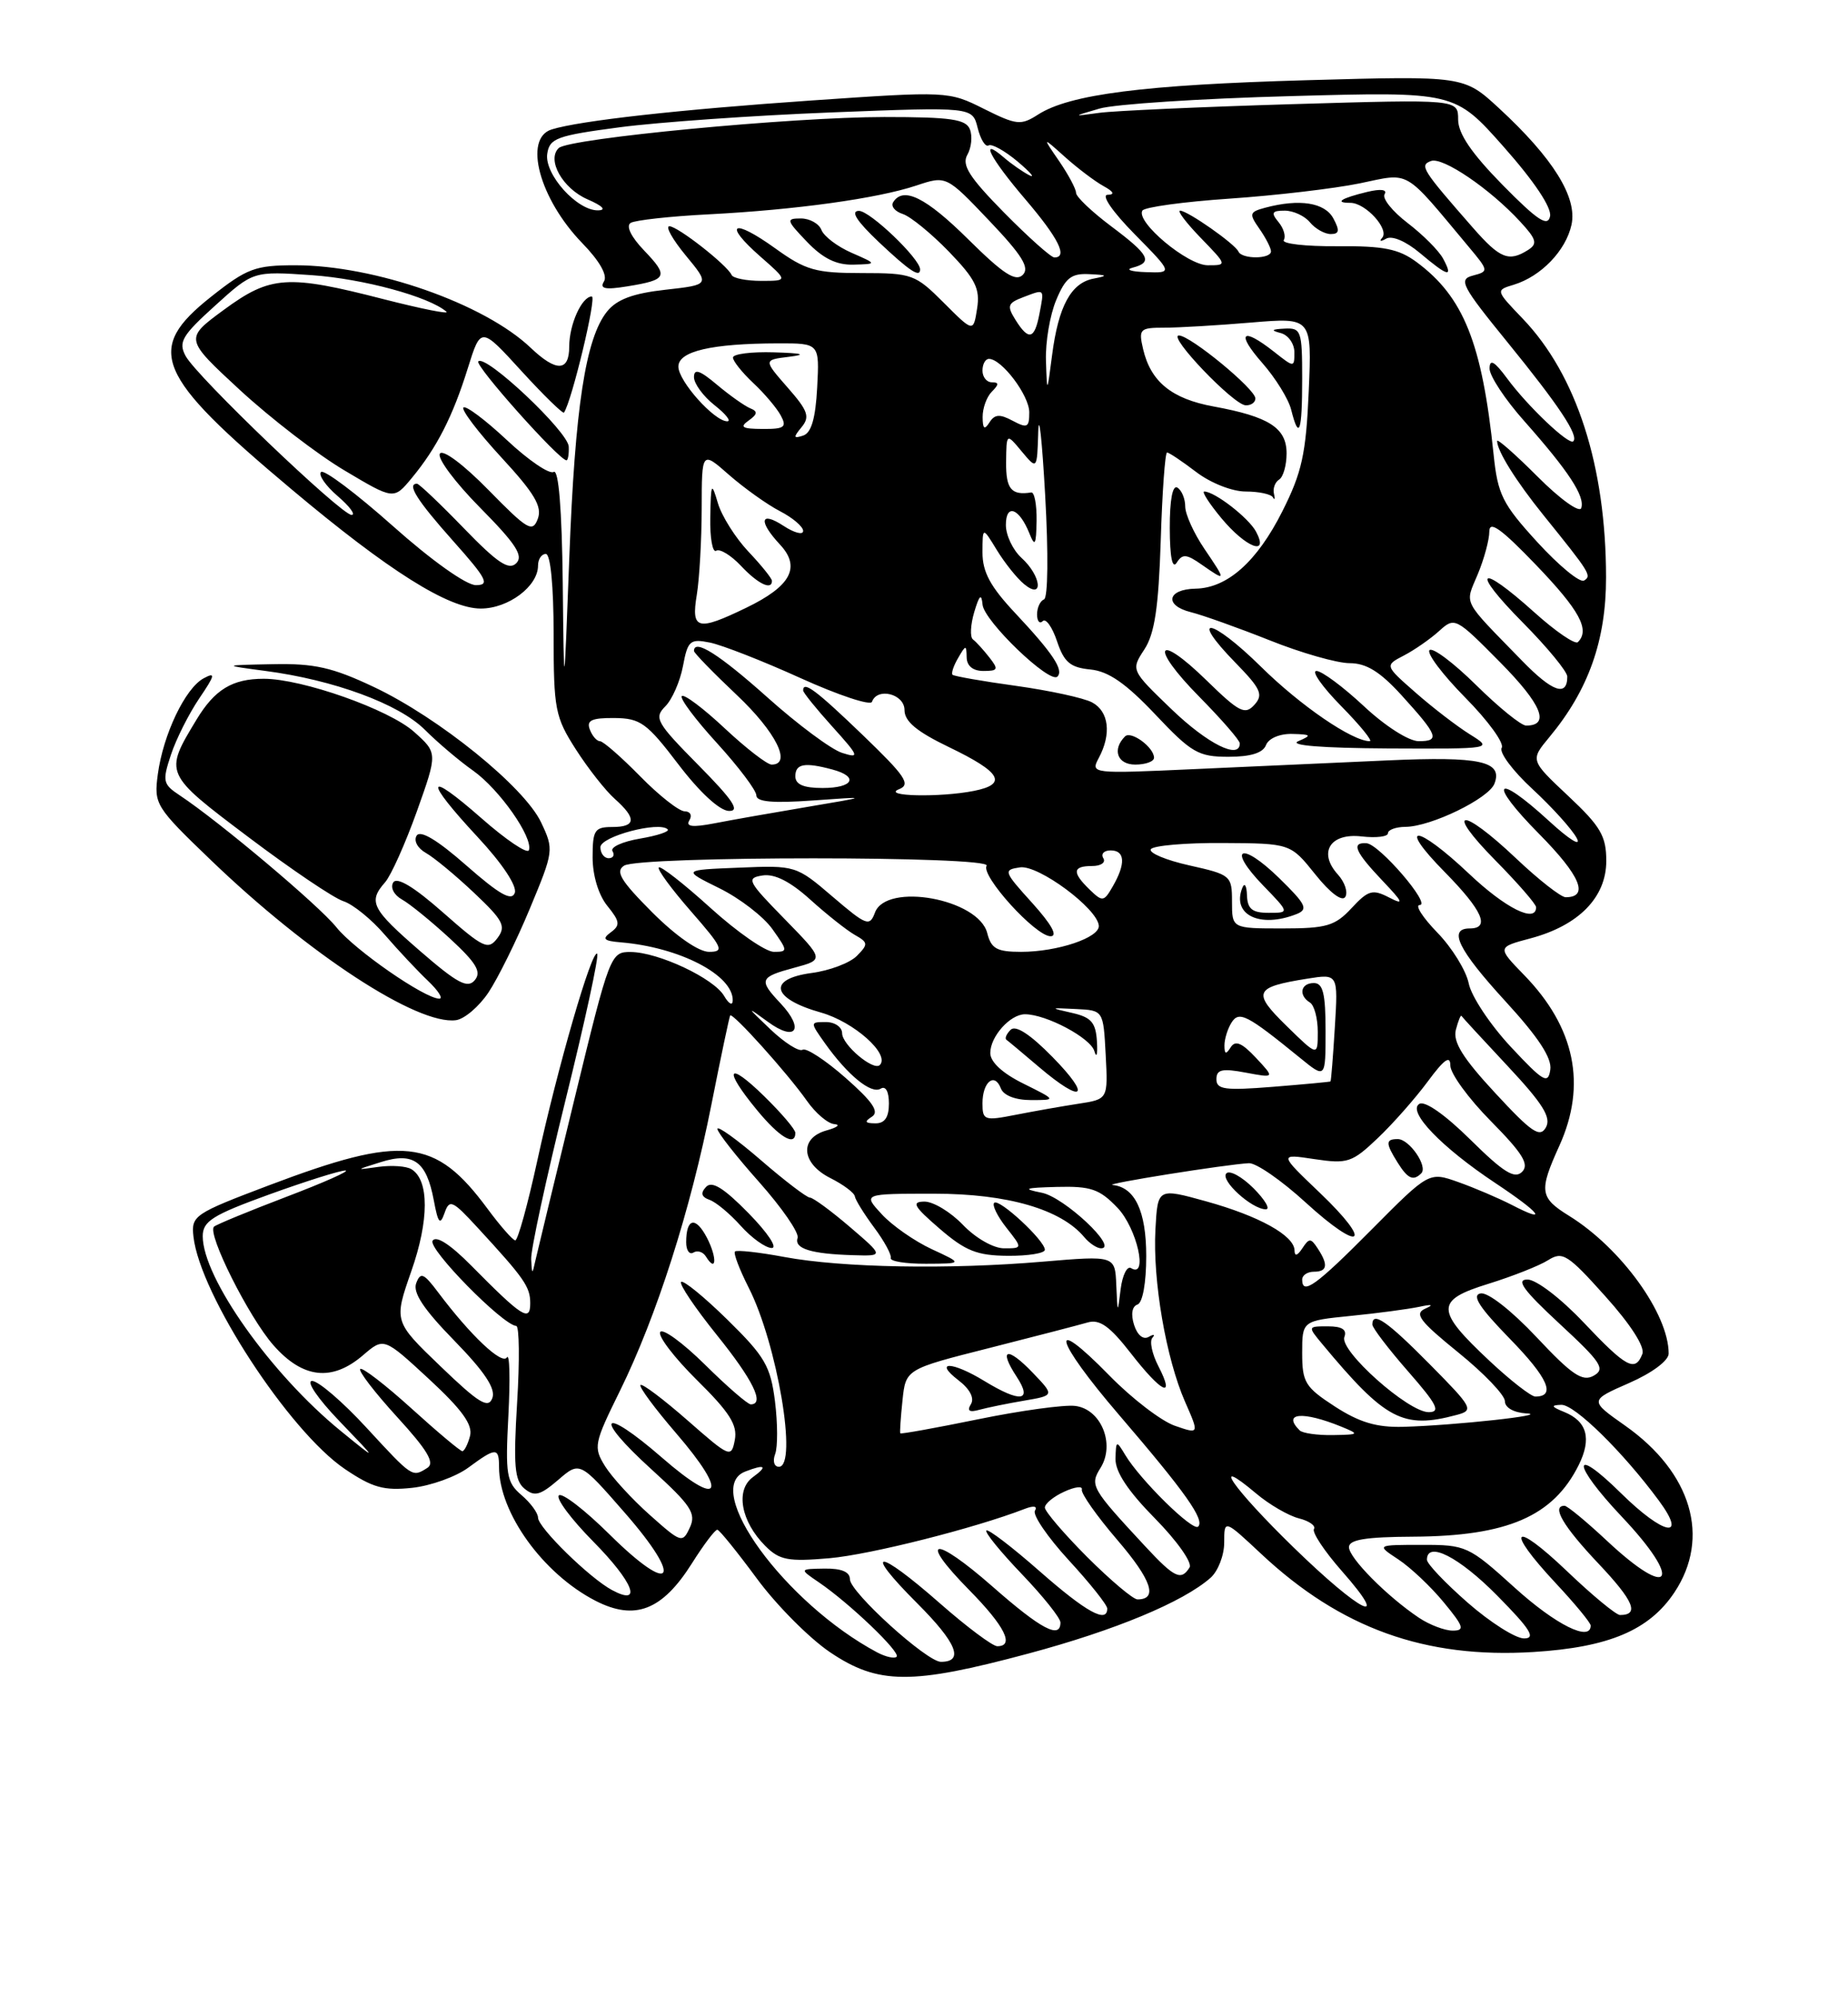 <?xml version="1.0" encoding="UTF-8" standalone="no"?>
<!DOCTYPE svg PUBLIC "-//W3C//DTD SVG 1.1//EN" "http://www.w3.org/Graphics/SVG/1.1/DTD/svg11.dtd" >
<svg xmlns="http://www.w3.org/2000/svg" xmlns:xlink="http://www.w3.org/1999/xlink" version="1.1" viewBox="0 0 237 256">
 <g >
 <path fill="currentColor"
d=" M 131.89 211.94 C 143.01 208.96 151.72 205.34 155.25 202.23 C 156.21 201.38 157.00 199.35 157.00 197.71 C 157.00 194.73 157.00 194.73 161.76 199.18 C 171.96 208.72 182.77 212.60 196.68 211.74 C 206.33 211.14 211.51 208.95 214.74 204.10 C 219.41 197.08 216.95 188.74 208.42 182.73 C 203.83 179.50 203.83 179.50 208.92 177.27 C 211.89 175.97 214.00 174.39 214.00 173.49 C 214.00 168.41 207.91 159.98 201.25 155.85 C 197.45 153.50 197.34 152.68 199.98 146.86 C 203.52 139.05 202.00 131.68 195.45 124.96 C 192.00 121.41 192.00 121.41 196.29 120.27 C 202.47 118.62 206.00 115.01 206.00 110.35 C 206.00 107.16 205.28 105.92 201.12 102.02 C 196.24 97.44 196.24 97.44 198.71 94.47 C 203.72 88.44 205.98 82.07 205.97 74.00 C 205.96 59.73 202.19 48.05 195.29 40.85 C 191.79 37.20 191.79 37.20 194.15 36.49 C 197.64 35.42 200.81 32.13 201.54 28.81 C 202.31 25.30 199.18 20.27 192.24 13.87 C 187.74 9.72 187.74 9.72 167.62 10.28 C 146.67 10.87 137.16 12.09 133.12 14.69 C 130.92 16.10 130.37 16.04 126.18 13.95 C 121.66 11.69 121.51 11.68 104.06 12.88 C 87.05 14.05 74.36 15.47 70.75 16.59 C 67.08 17.73 69.18 25.50 74.67 31.16 C 76.90 33.45 77.94 35.29 77.46 36.07 C 76.87 37.01 77.59 37.17 80.47 36.70 C 85.59 35.87 85.79 35.43 82.60 32.10 C 80.93 30.36 80.25 28.96 80.88 28.57 C 81.45 28.22 85.97 27.72 90.92 27.47 C 102.09 26.89 112.49 25.45 117.52 23.78 C 121.36 22.50 121.36 22.50 126.85 28.27 C 131.09 32.72 132.08 34.32 131.17 35.23 C 130.25 36.15 128.66 35.11 124.21 30.71 C 118.74 25.29 115.83 23.85 114.54 25.93 C 114.23 26.44 114.78 27.11 115.78 27.43 C 116.77 27.75 119.43 29.92 121.69 32.25 C 125.11 35.79 125.71 37.01 125.31 39.55 C 124.83 42.60 124.83 42.60 121.03 38.80 C 117.39 35.16 116.96 35.00 110.53 35.00 C 104.60 35.00 103.32 34.64 99.42 31.83 C 93.96 27.91 92.66 28.62 97.50 32.87 C 101.07 36.00 101.07 36.00 97.62 36.00 C 95.72 36.00 94.02 35.66 93.83 35.25 C 93.27 33.98 86.91 29.00 85.85 29.00 C 85.30 29.00 86.25 30.69 87.95 32.75 C 91.05 36.50 91.05 36.50 85.32 37.14 C 81.19 37.60 79.11 38.37 77.86 39.92 C 75.10 43.34 73.74 52.20 73.01 71.50 C 72.33 89.50 72.33 89.50 72.17 74.69 C 72.06 65.24 71.64 60.10 71.01 60.49 C 70.47 60.83 67.76 58.99 65.00 56.40 C 62.23 53.81 59.73 51.94 59.43 52.23 C 59.14 52.53 61.33 55.41 64.31 58.64 C 68.55 63.23 69.56 64.93 68.97 66.50 C 68.30 68.30 67.67 67.93 62.64 62.80 C 59.44 59.53 56.78 57.55 56.41 58.15 C 56.05 58.73 58.38 61.85 61.59 65.09 C 66.15 69.70 67.16 71.24 66.21 72.19 C 65.26 73.14 63.80 72.16 59.48 67.70 C 56.44 64.56 53.74 62.00 53.48 62.00 C 52.13 62.00 53.48 64.14 58.08 69.30 C 62.44 74.19 62.86 75.00 61.03 75.00 C 59.79 75.00 55.32 71.82 50.37 67.41 C 45.68 63.24 41.54 60.13 41.17 60.50 C 40.80 60.87 41.76 62.26 43.31 63.59 C 44.85 64.91 45.65 66.00 45.09 66.00 C 43.76 66.00 25.20 48.25 23.80 45.62 C 22.85 43.85 23.34 43.01 27.59 39.17 C 32.47 34.75 32.47 34.75 39.99 35.27 C 46.58 35.73 55.02 38.02 57.25 39.95 C 57.67 40.31 54.07 39.59 49.25 38.36 C 36.86 35.17 34.71 35.31 28.71 39.71 C 23.66 43.42 23.66 43.42 30.78 50.00 C 34.70 53.61 40.73 58.26 44.20 60.31 C 50.50 64.06 50.50 64.06 52.80 61.28 C 56.01 57.41 58.07 53.38 60.00 47.18 C 61.67 41.85 61.67 41.85 66.87 47.55 C 69.74 50.69 72.20 53.08 72.33 52.88 C 73.35 51.36 76.55 38.00 75.90 38.00 C 74.62 38.00 73.00 41.59 73.00 44.43 C 73.00 47.65 71.34 47.70 68.05 44.57 C 62.11 38.92 48.06 34.00 37.88 34.00 C 32.73 34.00 31.68 34.39 27.09 38.02 C 18.52 44.80 19.86 48.01 37.38 62.71 C 49.84 73.17 57.51 78.00 61.66 78.00 C 65.19 78.00 69.00 75.15 69.00 72.50 C 69.00 71.67 69.45 71.00 70.00 71.00 C 70.60 71.00 71.00 75.10 71.00 81.30 C 71.00 90.92 71.19 91.90 73.85 96.05 C 75.42 98.50 77.67 101.36 78.85 102.40 C 81.67 104.91 81.57 106.00 78.50 106.00 C 76.26 106.00 76.00 106.41 76.00 109.89 C 76.00 112.21 76.76 114.72 77.89 116.11 C 79.51 118.11 79.57 118.59 78.33 119.50 C 77.18 120.34 77.43 120.60 79.59 120.78 C 87.17 121.41 94.05 124.98 93.97 128.25 C 93.95 128.94 93.46 128.67 92.87 127.66 C 91.55 125.39 84.44 122.05 80.88 122.02 C 78.31 122.00 78.18 122.33 73.70 140.75 C 71.19 151.06 68.93 160.40 68.68 161.50 C 68.25 163.42 68.23 163.42 68.12 161.41 C 68.05 160.26 70.04 151.08 72.52 141.02 C 75.01 130.95 76.84 122.51 76.59 122.25 C 75.92 121.59 71.51 136.81 68.91 148.75 C 67.68 154.39 66.41 158.99 66.08 158.98 C 65.76 158.96 64.15 157.13 62.51 154.91 C 55.79 145.84 51.74 145.41 34.48 151.93 C 24.89 155.56 24.51 155.81 24.81 158.50 C 25.64 165.93 37.05 183.43 44.23 188.29 C 47.77 190.68 49.24 191.09 52.85 190.70 C 55.25 190.44 58.49 189.27 60.06 188.11 C 63.60 185.50 64.00 185.49 64.00 188.03 C 64.00 193.90 69.64 201.71 76.36 205.17 C 81.42 207.77 84.92 206.42 88.73 200.39 C 90.25 197.98 91.72 196.03 92.00 196.07 C 92.28 196.11 94.55 198.92 97.06 202.32 C 99.56 205.72 103.78 209.96 106.42 211.75 C 112.62 215.94 116.86 215.97 131.89 211.94 Z  M 62.63 127.23 C 63.84 125.42 66.24 120.58 67.95 116.46 C 71.02 109.09 71.05 108.90 69.39 105.40 C 67.23 100.85 56.29 92.00 47.96 88.06 C 42.65 85.55 40.34 85.02 35.00 85.13 C 28.50 85.26 28.50 85.26 34.00 85.99 C 42.79 87.14 51.15 90.22 54.47 93.52 C 56.13 95.18 58.93 97.55 60.68 98.78 C 64.05 101.17 68.39 107.35 67.83 108.97 C 67.65 109.50 64.91 107.66 61.75 104.88 C 54.56 98.57 54.31 99.82 61.27 107.30 C 64.41 110.67 66.33 113.56 66.02 114.44 C 65.63 115.55 64.05 114.65 59.82 110.94 C 56.09 107.66 53.90 106.35 53.43 107.11 C 53.03 107.76 53.55 108.72 54.61 109.32 C 55.65 109.90 58.43 112.20 60.80 114.44 C 64.55 117.98 64.93 118.72 63.80 120.23 C 62.61 121.82 62.02 121.54 56.82 116.96 C 53.09 113.67 50.90 112.35 50.43 113.11 C 50.03 113.76 50.53 114.72 51.55 115.29 C 52.56 115.85 55.33 118.11 57.70 120.29 C 61.09 123.42 61.78 124.57 60.89 125.63 C 59.97 126.74 58.66 126.04 53.88 121.90 C 47.65 116.50 47.18 115.59 49.39 113.08 C 50.15 112.21 51.98 108.13 53.46 104.00 C 56.13 96.51 56.13 96.51 53.11 93.81 C 49.90 90.93 38.75 87.00 33.83 87.00 C 29.80 87.00 27.54 88.37 25.20 92.24 C 21.02 99.15 21.01 99.12 31.88 107.31 C 37.36 111.44 42.83 115.13 44.04 115.51 C 45.26 115.90 47.66 117.84 49.37 119.84 C 51.09 121.83 53.58 124.48 54.90 125.73 C 56.21 126.98 56.86 128.00 56.34 128.00 C 54.48 128.00 45.46 121.75 43.14 118.85 C 40.90 116.05 28.11 105.29 23.06 101.95 C 20.88 100.51 20.80 100.13 21.92 96.75 C 22.58 94.74 24.22 91.49 25.55 89.52 C 27.59 86.52 27.68 86.10 26.12 86.94 C 23.76 88.20 20.93 94.12 20.24 99.24 C 19.73 103.08 19.92 103.40 27.02 110.22 C 39.59 122.31 53.53 131.41 58.47 130.76 C 59.55 130.62 61.42 129.03 62.63 127.23 Z  M 72.94 57.25 C 72.88 55.35 62.29 45.37 61.34 46.32 C 60.84 46.82 71.71 59.00 72.65 59.00 C 72.84 59.00 72.98 58.21 72.94 57.25 Z  M 118.00 34.53 C 118.00 33.17 111.55 27.00 110.15 27.03 C 109.03 27.04 109.87 28.34 112.71 31.03 C 116.66 34.75 118.00 35.64 118.00 34.53 Z  M 109.21 32.40 C 107.40 31.61 105.67 30.30 105.35 29.48 C 105.04 28.67 103.85 28.00 102.71 28.00 C 100.78 28.00 100.83 28.22 103.50 31.00 C 105.53 33.12 107.27 33.98 109.44 33.92 C 112.50 33.84 112.50 33.84 109.21 32.40 Z  M 112.49 211.79 C 100.68 205.50 89.94 190.77 95.58 188.61 C 98.14 187.62 98.51 187.91 96.54 189.34 C 94.29 190.99 95.02 195.02 98.15 198.15 C 99.97 199.97 101.07 200.18 106.38 199.72 C 111.61 199.26 125.03 195.87 131.41 193.40 C 132.57 192.95 133.09 193.04 132.73 193.63 C 132.40 194.16 134.35 197.02 137.06 199.97 C 139.78 202.92 142.00 205.71 142.00 206.17 C 142.00 208.12 139.31 206.64 133.32 201.38 C 129.79 198.28 126.73 195.94 126.50 196.17 C 126.27 196.40 128.32 198.91 131.04 201.75 C 133.77 204.60 136.00 207.39 136.00 207.96 C 136.00 210.13 133.51 208.82 127.32 203.38 C 119.72 196.71 117.61 197.01 124.31 203.81 C 128.86 208.43 130.15 211.00 127.90 211.00 C 127.30 211.00 123.99 208.53 120.54 205.50 C 112.45 198.39 110.52 198.39 117.63 205.50 C 122.70 210.57 123.69 213.00 120.67 213.00 C 118.86 213.00 109.00 204.06 109.00 202.42 C 109.00 201.47 107.92 201.02 105.75 201.05 C 102.50 201.10 102.50 201.10 105.00 202.80 C 108.92 205.46 115.54 211.79 114.99 212.35 C 114.71 212.62 113.59 212.37 112.49 211.79 Z  M 188.23 205.42 C 185.35 202.90 183.00 200.43 183.00 199.92 C 183.00 197.46 187.11 199.55 192.00 204.50 C 196.27 208.82 197.01 210.00 195.45 210.00 C 194.36 210.00 191.11 207.94 188.23 205.42 Z  M 181.97 207.35 C 177.89 204.62 173.00 199.69 173.00 198.30 C 173.00 197.34 175.16 196.99 181.25 196.96 C 193.32 196.89 199.18 194.36 202.46 187.79 C 204.15 184.39 203.54 182.17 200.61 180.98 C 198.93 180.30 198.85 180.11 200.23 180.06 C 201.93 180.00 208.14 186.10 212.74 192.33 C 216.47 197.38 213.37 196.79 207.90 191.40 C 201.47 185.06 201.55 187.59 208.00 194.41 C 215.87 202.73 214.34 205.21 206.10 197.50 C 203.46 195.03 201.00 193.00 200.65 193.00 C 198.93 193.00 200.45 195.60 204.99 200.40 C 209.53 205.20 210.29 207.00 207.76 207.00 C 207.26 207.00 204.18 204.46 200.93 201.35 C 193.99 194.74 192.94 195.88 199.50 202.90 C 201.97 205.54 204.00 208.00 204.00 208.35 C 204.00 210.49 199.51 208.25 194.26 203.50 C 188.35 198.15 188.02 198.00 182.34 198.01 C 176.50 198.01 176.50 198.01 179.34 199.88 C 180.90 200.91 183.52 203.38 185.16 205.38 C 187.73 208.49 187.89 209.00 186.30 209.00 C 185.28 209.00 183.33 208.26 181.97 207.35 Z  M 165.89 198.33 C 158.14 190.79 155.04 186.33 161.08 191.41 C 162.77 192.84 165.24 194.27 166.57 194.61 C 167.90 194.94 168.77 195.56 168.51 195.98 C 168.25 196.41 169.86 198.84 172.10 201.38 C 178.56 208.72 174.53 206.74 165.89 198.33 Z  M 78.50 203.81 C 75.63 202.28 69.00 195.79 69.00 194.52 C 69.00 193.93 68.05 192.63 66.88 191.63 C 64.95 189.98 64.80 189.04 65.20 181.39 C 65.44 176.75 65.36 173.42 65.01 173.98 C 64.39 174.99 60.34 171.17 56.18 165.63 C 54.34 163.18 53.93 163.01 53.38 164.46 C 52.91 165.67 54.33 167.81 58.26 171.83 C 62.17 175.84 63.60 178.00 63.14 179.20 C 62.62 180.59 61.42 179.86 56.50 175.13 C 50.50 169.37 50.50 169.37 52.75 162.93 C 55.04 156.41 55.05 151.27 52.78 149.87 C 52.13 149.46 50.22 149.33 48.55 149.56 C 45.53 149.99 45.54 149.98 48.84 148.95 C 53.02 147.63 54.69 148.84 55.63 153.83 C 56.18 156.79 56.44 157.10 57.01 155.48 C 57.64 153.67 58.01 153.83 61.25 157.35 C 67.26 163.87 68.00 164.93 68.00 167.04 C 68.00 169.49 66.98 168.83 60.42 162.20 C 57.73 159.48 55.92 158.32 55.48 159.03 C 54.85 160.05 64.47 169.84 66.21 169.95 C 66.60 169.98 66.65 174.39 66.32 179.76 C 65.83 187.83 65.99 189.75 67.26 190.80 C 68.54 191.86 69.27 191.67 71.58 189.69 C 74.36 187.29 74.36 187.29 80.13 193.90 C 87.74 202.60 86.28 204.69 78.18 196.68 C 75.00 193.53 72.06 191.27 71.67 191.67 C 71.27 192.06 73.26 194.73 76.09 197.59 C 81.25 202.82 82.45 205.92 78.50 203.81 Z  M 139.43 199.57 C 136.45 196.58 134.00 193.72 134.00 193.23 C 134.00 192.73 135.12 191.81 136.49 191.19 C 137.86 190.56 138.87 190.44 138.74 190.92 C 138.61 191.40 140.66 194.32 143.31 197.40 C 147.69 202.51 148.54 205.00 145.88 205.00 C 145.32 205.00 142.42 202.55 139.43 199.57 Z  M 146.92 198.25 C 139.93 190.73 139.74 190.39 141.14 188.14 C 143.05 185.09 141.20 180.59 137.88 180.20 C 136.47 180.03 130.87 180.80 125.45 181.91 C 120.03 183.02 115.53 183.83 115.46 183.71 C 115.38 183.60 115.51 181.70 115.74 179.50 C 116.16 175.49 116.16 175.49 126.83 172.79 C 132.70 171.30 138.40 169.82 139.50 169.50 C 141.03 169.06 142.33 169.99 145.00 173.42 C 148.98 178.54 150.77 179.40 148.57 175.13 C 147.75 173.55 147.40 171.90 147.79 171.47 C 148.18 171.03 147.97 170.98 147.32 171.35 C 146.62 171.76 145.86 171.13 145.44 169.81 C 145.01 168.46 145.18 167.44 145.87 167.21 C 146.54 166.99 147.00 164.45 147.00 160.99 C 147.00 155.23 145.55 152.17 142.68 151.88 C 141.45 151.76 157.23 149.24 160.17 149.09 C 161.09 149.04 164.37 151.31 167.45 154.13 C 174.61 160.67 176.23 159.53 169.25 152.87 C 164.02 147.88 164.02 147.88 168.59 148.57 C 172.82 149.20 173.40 149.01 176.70 145.87 C 178.65 144.02 181.54 140.74 183.12 138.60 C 185.21 135.77 186.00 135.21 186.00 136.57 C 186.00 137.60 188.34 140.81 191.21 143.71 C 195.30 147.85 196.15 149.25 195.20 150.20 C 194.25 151.15 192.82 150.27 188.59 146.09 C 185.33 142.87 182.73 141.05 182.02 141.49 C 180.45 142.46 184.86 147.04 191.75 151.62 C 197.59 155.50 198.66 156.91 193.89 154.44 C 192.17 153.56 189.08 152.24 187.02 151.51 C 183.27 150.18 183.27 150.18 175.91 157.59 C 168.75 164.80 167.00 166.06 167.00 164.00 C 167.00 163.45 167.68 163.00 168.50 163.00 C 170.23 163.00 170.38 162.12 168.98 160.00 C 168.11 158.67 167.89 158.67 167.02 160.00 C 166.38 160.97 166.03 161.06 166.02 160.27 C 165.99 158.37 161.50 155.87 154.69 153.98 C 148.47 152.26 148.47 152.26 148.18 157.57 C 147.82 164.11 149.54 174.11 151.98 179.67 C 153.81 183.83 153.81 183.83 150.66 182.74 C 148.92 182.13 145.16 179.25 142.30 176.33 C 134.32 168.17 135.16 171.63 143.53 181.37 C 152.03 191.27 154.53 194.80 153.66 195.67 C 152.99 196.34 146.23 189.69 144.31 186.49 C 143.17 184.59 143.12 184.61 143.06 186.97 C 143.02 188.64 144.65 191.10 148.12 194.62 C 150.94 197.48 152.93 200.30 152.56 200.90 C 151.48 202.64 150.63 202.24 146.92 198.25 Z  M 131.37 179.52 C 135.24 178.86 135.24 178.86 132.44 175.94 C 129.17 172.53 128.00 172.83 130.39 176.47 C 132.46 179.63 130.88 179.83 126.23 177.00 C 122.12 174.49 119.68 174.41 122.89 176.89 C 124.38 178.02 124.99 179.20 124.52 179.97 C 123.98 180.84 124.31 181.06 125.62 180.69 C 126.66 180.41 129.24 179.88 131.37 179.52 Z  M 160.76 152.30 C 159.27 150.82 157.71 149.96 157.28 150.39 C 156.43 151.25 160.54 155.00 162.34 155.00 C 162.95 155.00 162.24 153.79 160.76 152.30 Z  M 182.27 150.39 C 183.16 149.51 180.74 146.00 179.26 146.00 C 177.68 146.00 177.68 146.52 179.24 149.01 C 180.54 151.09 181.25 151.41 182.27 150.39 Z  M 83.35 194.19 C 81.06 192.16 78.48 189.34 77.60 187.93 C 76.08 185.48 76.17 185.03 79.51 178.26 C 84.20 168.73 88.56 155.11 91.23 141.61 C 92.44 135.50 93.53 130.35 93.64 130.16 C 93.92 129.70 101.03 137.60 103.50 141.12 C 104.60 142.68 106.17 144.02 107.00 144.08 C 107.83 144.15 107.38 144.51 106.00 144.89 C 102.48 145.87 102.75 149.12 106.50 151.00 C 108.15 151.83 109.56 152.88 109.63 153.34 C 109.70 153.80 110.82 155.60 112.11 157.34 C 113.41 159.08 114.36 160.84 114.24 161.25 C 114.11 161.66 116.14 161.99 118.75 161.98 C 123.50 161.96 123.50 161.96 119.50 160.11 C 117.30 159.09 114.41 157.08 113.08 155.63 C 110.65 153.00 110.65 153.00 119.84 153.00 C 129.20 153.00 136.10 155.00 139.07 158.59 C 139.72 159.36 140.68 160.00 141.21 160.00 C 143.47 160.00 136.49 153.45 133.62 152.88 C 131.04 152.37 131.38 152.24 135.56 152.13 C 139.90 152.02 141.01 152.40 143.31 154.80 C 145.81 157.41 147.28 163.91 145.06 162.54 C 144.55 162.22 143.95 163.43 143.72 165.23 C 143.33 168.44 143.32 168.43 143.16 164.71 C 143.00 160.93 143.00 160.93 133.75 161.71 C 121.70 162.74 107.99 162.49 100.58 161.11 C 97.33 160.50 94.48 160.19 94.26 160.41 C 94.04 160.63 94.83 162.70 96.00 165.01 C 99.67 172.19 102.34 188.00 99.89 188.00 C 99.28 188.00 99.07 187.27 99.41 186.37 C 99.75 185.48 99.74 182.44 99.39 179.62 C 98.82 175.10 98.10 173.87 93.30 169.16 C 90.30 166.22 87.63 164.04 87.35 164.31 C 87.08 164.59 89.14 167.64 91.93 171.11 C 96.58 176.88 98.11 180.00 96.28 180.00 C 95.89 180.00 93.24 177.71 90.40 174.90 C 87.56 172.10 84.98 170.22 84.67 170.73 C 84.35 171.24 86.48 174.02 89.39 176.90 C 93.57 181.02 94.60 182.65 94.24 184.55 C 93.79 186.90 93.62 186.83 88.16 182.04 C 85.07 179.34 82.37 177.30 82.14 177.52 C 81.92 177.75 83.98 180.53 86.72 183.71 C 93.49 191.57 92.43 193.38 84.91 186.84 C 77.13 180.08 75.93 181.42 83.56 188.34 C 88.64 192.96 89.31 193.98 88.47 195.79 C 87.53 197.82 87.37 197.77 83.35 194.19 Z  M 90.67 158.66 C 89.21 155.86 88.00 156.11 88.00 159.23 C 88.00 160.27 88.42 160.86 88.93 160.54 C 89.44 160.23 90.16 160.45 90.53 161.05 C 91.88 163.23 91.99 161.22 90.67 158.66 Z  M 108.98 157.25 C 106.57 155.19 104.27 153.50 103.87 153.50 C 103.47 153.50 100.63 151.34 97.57 148.69 C 94.51 146.05 92.00 144.25 92.00 144.69 C 92.01 145.14 94.41 148.20 97.35 151.50 C 100.28 154.80 102.51 158.02 102.29 158.67 C 101.82 160.04 104.02 160.72 109.43 160.88 C 113.36 161.00 113.36 161.00 108.98 157.25 Z  M 134.00 160.19 C 134.00 159.00 128.11 153.55 127.50 154.17 C 127.21 154.46 127.91 155.89 129.06 157.35 C 131.15 160.00 131.15 160.00 128.76 160.00 C 127.41 160.00 125.12 158.69 123.50 157.00 C 121.92 155.35 119.70 154.01 118.56 154.01 C 116.85 154.03 117.17 154.61 120.50 157.48 C 123.82 160.34 125.30 160.93 129.25 160.96 C 131.86 160.98 134.00 160.63 134.00 160.19 Z  M 96.00 155.50 C 92.81 152.25 91.30 151.32 90.55 152.13 C 89.81 152.92 89.94 153.41 91.00 153.79 C 91.83 154.08 93.62 155.58 95.00 157.12 C 96.38 158.66 98.16 159.94 98.96 159.96 C 99.77 159.98 98.47 158.02 96.00 155.50 Z  M 102.00 145.20 C 102.00 144.76 100.20 142.65 98.00 140.50 C 93.27 135.88 92.70 136.97 97.07 142.27 C 99.97 145.79 102.00 146.99 102.00 145.20 Z  M 46.99 182.98 C 43.96 179.69 40.83 177.00 40.03 177.00 C 39.21 177.00 40.75 179.26 43.54 182.16 C 48.50 187.32 48.50 187.32 43.70 183.41 C 34.76 176.13 26.00 163.78 26.00 158.45 C 26.00 156.52 27.26 155.73 34.55 153.09 C 39.26 151.39 43.64 150.01 44.30 150.03 C 44.96 150.05 41.54 151.57 36.70 153.41 C 31.87 155.25 27.70 156.97 27.44 157.23 C 26.54 158.12 31.91 168.83 35.05 172.40 C 38.82 176.70 42.58 177.12 46.56 173.70 C 49.23 171.41 49.23 171.41 55.01 176.75 C 59.26 180.68 60.65 182.61 60.28 184.05 C 60.00 185.12 59.55 186.00 59.29 186.00 C 59.03 186.00 56.08 183.53 52.74 180.50 C 49.40 177.48 46.45 175.21 46.20 175.47 C 45.94 175.72 48.07 178.49 50.93 181.62 C 54.81 185.86 55.80 187.51 54.81 188.14 C 52.86 189.37 52.93 189.42 46.99 182.98 Z  M 166.67 183.33 C 164.41 181.08 167.06 180.84 172.00 182.85 C 174.39 183.83 174.34 183.88 170.92 183.94 C 168.95 183.97 167.03 183.70 166.67 183.33 Z  M 171.20 180.28 C 167.38 177.80 167.00 177.18 167.00 173.42 C 167.00 169.29 167.00 169.29 173.25 168.66 C 176.69 168.32 180.62 167.79 182.00 167.50 C 183.67 167.14 183.93 167.22 182.77 167.74 C 181.34 168.38 182.07 169.34 187.02 173.35 C 190.31 176.01 193.00 178.82 193.00 179.60 C 193.00 180.42 194.13 181.06 195.75 181.16 C 198.99 181.34 186.55 182.70 179.95 182.88 C 176.55 182.97 174.34 182.31 171.20 180.28 Z  M 186.83 181.35 C 189.05 180.76 188.87 180.43 183.36 174.86 C 177.87 169.31 176.00 168.02 176.00 169.77 C 176.00 170.19 178.06 172.89 180.58 175.77 C 184.31 180.03 184.80 181.00 183.22 181.00 C 180.60 181.00 171.75 173.11 172.41 171.37 C 172.77 170.43 172.12 170.00 170.31 170.00 C 167.70 170.00 167.70 170.01 169.56 172.25 C 177.69 182.02 179.93 183.20 186.83 181.35 Z  M 191.06 174.46 C 184.06 167.91 184.04 166.66 190.88 164.55 C 193.97 163.59 197.42 162.23 198.54 161.52 C 200.39 160.35 201.05 160.76 205.88 166.15 C 209.11 169.74 210.97 172.63 210.63 173.53 C 209.71 175.91 208.58 175.30 203.09 169.50 C 200.16 166.40 197.01 164.00 195.89 164.00 C 194.37 164.00 195.37 165.37 200.01 169.67 C 205.37 174.63 205.92 175.47 204.38 176.33 C 202.94 177.13 201.61 176.24 197.06 171.39 C 193.84 167.97 190.81 165.60 189.88 165.78 C 188.70 166.01 189.73 167.59 193.65 171.61 C 198.54 176.62 199.58 179.00 196.90 179.00 C 196.36 179.00 193.73 176.96 191.06 174.46 Z  M 191.76 140.10 C 187.60 135.62 186.31 133.54 186.71 131.99 C 187.01 130.85 187.33 130.05 187.43 130.21 C 187.52 130.37 190.21 133.28 193.39 136.68 C 197.87 141.47 198.97 143.23 198.26 144.50 C 197.49 145.87 196.44 145.16 191.76 140.10 Z  M 111.82 143.13 C 112.80 142.51 111.93 141.22 108.45 138.16 C 105.87 135.89 103.38 134.26 102.93 134.55 C 102.47 134.83 100.61 133.65 98.80 131.93 C 95.71 128.99 95.69 128.93 98.48 130.97 C 102.07 133.60 103.22 131.93 100.11 128.61 C 97.26 125.59 97.40 125.24 101.86 124.04 C 105.71 123.00 105.71 123.00 100.61 117.78 C 95.87 112.94 95.66 112.54 97.80 112.21 C 99.34 111.97 101.34 112.98 103.91 115.30 C 106.01 117.20 108.58 119.23 109.61 119.82 C 111.35 120.80 111.37 121.02 109.89 122.52 C 109.00 123.42 106.39 124.41 104.09 124.71 C 98.37 125.48 98.95 128.00 105.28 129.78 C 109.53 130.98 114.19 135.14 112.83 136.51 C 112.02 137.31 108.00 133.92 108.00 132.44 C 108.00 131.65 107.07 131.00 105.93 131.00 C 103.87 131.00 103.87 131.00 105.82 133.75 C 108.74 137.84 111.74 140.28 112.94 139.54 C 113.58 139.14 114.00 139.89 114.00 141.44 C 114.00 143.22 113.46 144.00 112.25 143.98 C 110.92 143.97 110.82 143.77 111.82 143.13 Z  M 126.00 141.42 C 126.00 138.66 127.56 137.40 128.36 139.51 C 128.71 140.41 130.23 141.00 132.22 141.00 C 135.50 141.00 135.50 141.00 131.25 138.89 C 128.57 137.57 127.00 136.12 127.00 134.97 C 127.00 132.85 129.55 130.00 131.45 130.00 C 134.16 130.00 139.87 133.03 140.35 134.73 C 140.63 135.70 140.78 135.15 140.68 133.50 C 140.53 131.05 139.95 130.39 137.50 129.83 C 134.58 129.17 134.60 129.16 138.00 129.33 C 141.50 129.50 141.50 129.50 141.80 135.20 C 142.10 140.89 142.10 140.89 138.30 141.47 C 136.21 141.79 132.59 142.43 130.25 142.89 C 126.24 143.68 126.00 143.59 126.00 141.42 Z  M 135.00 135.50 C 132.13 132.57 130.25 131.35 129.61 131.99 C 129.07 132.53 128.83 133.10 129.07 133.27 C 129.31 133.44 131.20 135.02 133.28 136.79 C 138.90 141.56 140.08 140.68 135.00 135.50 Z  M 156.00 138.33 C 156.00 137.08 156.73 136.91 159.75 137.48 C 163.50 138.18 163.50 138.18 161.07 135.58 C 159.26 133.65 158.42 133.30 157.83 134.24 C 157.23 135.19 157.03 135.13 157.03 134.00 C 157.03 133.18 157.44 131.86 157.93 131.08 C 158.91 129.53 159.89 130.03 166.75 135.61 C 170.00 138.26 170.00 138.26 170.00 132.13 C 170.00 127.35 169.67 126.00 168.50 126.00 C 166.80 126.00 166.49 127.57 168.00 128.50 C 168.55 128.84 169.00 130.53 169.00 132.26 C 169.00 135.41 169.00 135.41 165.00 131.50 C 160.56 127.16 160.84 126.53 167.65 125.44 C 171.61 124.81 171.61 124.81 171.19 131.65 C 170.96 135.42 170.71 138.55 170.63 138.61 C 170.56 138.67 167.24 138.98 163.25 139.30 C 157.11 139.79 156.00 139.65 156.00 138.33 Z  M 193.73 134.15 C 191.11 131.34 188.69 127.70 188.36 126.05 C 188.03 124.41 186.22 121.47 184.33 119.53 C 182.45 117.59 181.43 116.00 182.07 116.00 C 183.60 116.00 176.88 108.19 175.25 108.08 C 173.26 107.95 173.77 109.16 177.25 112.83 C 179.98 115.70 180.12 116.05 178.12 115.02 C 176.02 113.94 175.47 114.10 173.33 116.40 C 171.21 118.68 170.13 119.00 164.46 119.00 C 158.00 119.00 158.00 119.00 158.00 115.57 C 158.00 112.23 157.85 112.11 152.53 110.92 C 149.53 110.25 147.31 109.32 147.59 108.85 C 147.88 108.38 152.03 108.02 156.81 108.05 C 165.50 108.10 165.50 108.10 168.68 112.07 C 170.58 114.45 172.13 115.61 172.53 114.96 C 172.89 114.36 172.47 113.07 171.57 112.08 C 169.01 109.25 170.60 106.73 174.64 107.21 C 176.49 107.42 178.00 107.24 178.00 106.80 C 178.00 106.36 179.01 105.99 180.25 105.98 C 183.53 105.95 190.93 102.35 191.66 100.44 C 192.76 97.57 189.83 96.93 178.00 97.46 C 171.68 97.74 160.50 98.25 153.16 98.58 C 139.98 99.18 139.84 99.17 140.91 97.16 C 142.56 94.08 142.22 91.19 140.06 90.03 C 139.00 89.46 134.61 88.51 130.31 87.91 C 126.02 87.32 122.35 86.67 122.16 86.49 C 121.97 86.30 122.29 85.33 122.88 84.33 C 123.86 82.63 123.94 82.63 123.97 84.25 C 123.99 85.36 124.78 86.00 126.12 86.00 C 128.00 86.00 128.09 85.80 126.87 84.25 C 126.12 83.29 125.18 82.26 124.78 81.96 C 124.38 81.66 124.46 80.09 124.94 78.46 C 125.60 76.25 125.87 76.01 126.01 77.50 C 126.20 79.61 134.63 87.70 135.61 86.72 C 136.45 85.88 135.02 83.73 130.25 78.64 C 127.01 75.20 126.00 73.33 126.00 70.81 C 126.01 67.50 126.01 67.50 127.84 70.50 C 128.85 72.15 130.42 74.12 131.34 74.87 C 133.88 76.97 133.56 73.82 131.00 71.50 C 129.90 70.50 129.00 68.61 129.00 67.29 C 129.00 64.50 130.70 65.10 132.01 68.35 C 132.73 70.15 132.88 69.88 132.94 66.75 C 132.97 64.69 132.66 63.05 132.25 63.12 C 129.70 63.52 129.00 62.69 129.03 59.25 C 129.07 55.50 129.07 55.50 131.03 57.86 C 133.00 60.22 133.00 60.22 133.15 55.36 C 133.24 52.69 133.64 56.35 134.04 63.50 C 134.46 70.94 134.40 76.64 133.89 76.83 C 133.40 77.02 133.00 77.88 133.00 78.75 C 133.00 79.62 133.33 80.01 133.73 79.61 C 134.12 79.21 134.95 80.37 135.56 82.19 C 136.46 84.88 137.26 85.56 139.84 85.81 C 142.16 86.04 144.38 87.58 148.15 91.56 C 152.80 96.49 153.69 97.00 157.54 97.00 C 160.39 97.00 161.97 96.51 162.36 95.50 C 162.69 94.64 164.12 94.03 165.72 94.07 C 168.17 94.13 168.27 94.24 166.50 95.00 C 165.25 95.54 169.53 95.88 178.00 95.93 C 191.50 95.99 191.50 95.99 188.50 94.12 C 186.85 93.09 183.72 90.69 181.54 88.77 C 177.58 85.30 177.58 85.30 180.04 84.02 C 181.39 83.32 183.42 81.91 184.55 80.89 C 186.57 79.06 186.67 79.11 192.42 84.92 C 197.72 90.28 198.84 93.00 195.72 93.00 C 195.08 93.00 192.20 90.66 189.31 87.81 C 186.41 84.95 183.73 82.94 183.33 83.33 C 182.94 83.73 185.01 86.47 187.93 89.43 C 190.85 92.38 192.95 95.28 192.59 95.85 C 192.23 96.43 194.01 98.81 196.54 101.14 C 199.06 103.47 201.62 106.30 202.22 107.44 C 202.83 108.59 201.26 107.62 198.68 105.25 C 191.71 98.86 190.71 100.14 197.40 106.90 C 202.68 112.24 203.84 115.00 200.79 115.00 C 200.19 115.00 197.31 112.75 194.41 110.00 C 187.36 103.33 185.16 103.57 191.78 110.28 C 194.65 113.19 197.00 115.89 197.00 116.28 C 197.00 118.37 193.08 116.42 188.41 112.00 C 181.66 105.62 179.03 105.43 185.29 111.78 C 190.12 116.69 191.15 119.00 188.50 119.00 C 185.67 119.00 187.00 121.72 193.07 128.34 C 197.30 132.95 199.05 135.62 198.82 137.11 C 198.54 139.01 197.94 138.66 193.73 134.15 Z  M 166.28 117.16 C 167.81 116.55 167.51 115.93 164.04 112.54 C 159.14 107.76 157.29 108.64 162.01 113.51 C 165.39 117.00 165.39 117.00 162.70 117.00 C 160.59 117.00 159.98 116.51 159.92 114.75 C 159.88 113.51 159.61 113.08 159.33 113.78 C 157.93 117.25 161.57 119.02 166.28 117.16 Z  M 148.00 97.12 C 148.00 95.79 145.05 93.62 144.28 94.39 C 142.60 96.07 143.29 98.00 145.59 98.00 C 146.91 98.00 148.00 97.61 148.00 97.12 Z  M 83.65 116.94 C 79.59 112.87 78.88 111.69 80.04 110.95 C 82.03 109.70 127.30 109.70 126.53 110.96 C 125.74 112.22 132.80 120.00 134.73 120.00 C 135.70 120.00 134.86 118.49 132.39 115.75 C 128.70 111.68 128.64 111.49 130.82 111.17 C 133.18 110.84 140.75 116.44 140.92 118.65 C 141.03 120.18 135.62 122.00 130.96 122.00 C 127.84 122.00 127.12 121.60 126.61 119.60 C 125.51 115.21 113.66 113.05 112.21 116.97 C 111.53 118.80 111.12 118.64 106.78 114.93 C 102.12 110.94 102.02 110.91 94.79 111.21 C 87.50 111.50 87.50 111.50 92.24 113.84 C 94.85 115.12 97.92 117.48 99.06 119.09 C 101.05 121.89 101.06 122.00 99.24 122.00 C 98.19 122.00 94.54 119.47 91.13 116.38 C 87.71 113.28 84.72 110.95 84.49 111.18 C 84.25 111.41 86.11 113.94 88.61 116.80 C 92.69 121.47 92.93 122.00 90.93 122.00 C 89.60 122.00 86.69 119.98 83.65 116.94 Z  M 139.75 114.03 C 137.46 111.81 137.54 111.00 140.06 111.00 C 141.19 111.00 141.84 110.55 141.50 110.00 C 141.16 109.45 141.58 109.00 142.44 109.00 C 144.29 109.00 144.39 110.70 142.71 113.61 C 141.57 115.59 141.40 115.62 139.75 114.03 Z  M 77.00 108.59 C 77.00 107.21 84.55 105.22 85.63 106.30 C 85.91 106.58 84.30 107.11 82.06 107.49 C 79.82 107.87 78.24 108.59 78.55 109.09 C 78.86 109.59 78.64 110.00 78.06 110.00 C 77.48 110.00 77.00 109.36 77.00 108.59 Z  M 88.41 105.14 C 88.80 104.51 88.53 104.00 87.81 103.99 C 87.09 103.99 84.51 101.96 82.09 99.49 C 79.66 97.02 77.35 95.00 76.94 95.00 C 76.54 95.00 75.95 94.33 75.64 93.50 C 75.19 92.33 75.88 92.01 78.78 92.03 C 82.13 92.06 82.95 92.65 87.00 97.97 C 89.72 101.54 92.28 103.90 93.47 103.94 C 94.96 103.99 94.02 102.57 89.57 98.07 C 84.19 92.63 83.84 92.02 85.32 90.54 C 86.20 89.66 87.22 87.33 87.59 85.37 C 88.20 82.10 88.50 81.85 91.04 82.36 C 92.58 82.67 97.81 84.71 102.66 86.91 C 107.52 89.11 111.65 90.48 111.83 89.95 C 112.50 88.06 116.00 88.94 116.00 91.01 C 116.00 92.47 117.57 93.77 121.70 95.76 C 128.40 98.98 129.27 100.50 124.91 101.37 C 120.53 102.24 112.97 102.07 115.31 101.15 C 116.84 100.54 116.12 99.48 110.65 94.22 C 104.65 88.45 103.00 87.22 103.00 88.50 C 103.00 88.77 104.69 90.86 106.75 93.14 C 110.19 96.95 110.29 97.23 108.00 96.50 C 106.62 96.07 102.30 92.86 98.39 89.36 C 92.23 83.86 89.00 81.82 89.00 83.44 C 89.00 83.69 91.47 86.23 94.50 89.09 C 99.51 93.82 101.60 98.00 98.96 98.00 C 98.38 98.00 95.68 95.91 92.94 93.35 C 90.21 90.79 87.73 88.93 87.44 89.22 C 87.15 89.51 89.19 92.23 91.96 95.26 C 94.73 98.30 97.00 101.31 97.00 101.95 C 97.00 102.78 99.08 102.97 104.25 102.60 C 111.50 102.08 111.50 102.08 103.50 103.43 C 99.10 104.17 93.75 105.11 91.61 105.53 C 88.79 106.07 87.91 105.96 88.41 105.14 Z  M 102.00 99.50 C 102.00 97.89 103.18 97.67 106.75 98.63 C 110.19 99.55 109.43 101.00 105.50 101.00 C 103.06 101.00 102.00 100.55 102.00 99.50 Z  M 150.26 90.92 C 145.03 85.89 145.03 85.89 146.76 83.24 C 148.08 81.23 148.58 77.88 148.86 69.29 C 149.05 63.08 149.42 58.00 149.67 58.00 C 149.93 58.00 151.61 59.13 153.41 60.50 C 155.26 61.91 158.02 63.00 159.76 63.00 C 161.45 63.00 163.02 63.34 163.25 63.75 C 163.48 64.16 163.54 63.95 163.38 63.28 C 163.22 62.61 163.52 61.80 164.04 61.47 C 164.57 61.15 165.00 59.63 165.00 58.11 C 165.00 54.84 162.74 53.40 155.64 52.10 C 150.27 51.12 147.58 48.93 146.60 44.75 C 146.00 42.17 146.17 42.00 149.33 42.00 C 151.18 42.00 156.20 41.70 160.48 41.34 C 168.25 40.69 168.25 40.69 167.84 50.16 C 167.49 58.18 166.97 60.55 164.46 65.53 C 161.21 71.99 157.40 75.38 153.32 75.45 C 149.69 75.52 149.27 77.60 152.71 78.46 C 154.24 78.84 158.80 80.47 162.83 82.07 C 166.85 83.68 171.47 85.00 173.08 85.00 C 175.23 85.00 176.99 86.09 179.75 89.12 C 184.44 94.28 184.71 95.00 181.94 95.00 C 180.67 95.00 177.62 93.05 174.90 90.50 C 172.25 88.03 169.52 86.00 168.83 86.00 C 168.15 86.00 169.57 88.03 172.00 90.50 C 174.43 92.97 176.08 95.00 175.67 95.00 C 173.43 95.00 166.79 90.46 161.71 85.45 C 155.33 79.17 152.34 78.69 158.43 84.93 C 161.71 88.29 162.05 89.04 160.87 90.34 C 159.67 91.67 158.92 91.29 154.77 87.24 C 148.26 80.88 147.37 82.79 153.81 89.31 C 156.66 92.20 159.00 94.89 159.00 95.28 C 159.00 97.41 154.87 95.35 150.26 90.92 Z  M 154.47 70.36 C 153.11 68.36 152.00 65.91 152.00 64.92 C 152.00 63.93 151.55 62.84 151.00 62.50 C 150.38 62.11 150.01 64.07 150.02 67.69 C 150.03 71.41 150.35 73.00 150.91 72.12 C 151.64 70.96 152.16 71.00 154.11 72.37 C 157.28 74.58 157.29 74.52 154.47 70.36 Z  M 161.08 68.14 C 160.13 66.37 155.78 63.00 154.44 63.00 C 154.09 63.00 155.08 64.54 156.65 66.43 C 159.78 70.19 162.80 71.36 161.08 68.14 Z  M 167.00 48.50 C 167.00 42.39 166.86 42.01 164.75 42.12 C 163.06 42.20 162.93 42.35 164.25 42.69 C 165.21 42.94 166.00 44.05 166.00 45.15 C 166.00 47.13 165.98 47.13 163.37 45.07 C 159.27 41.85 158.47 42.63 161.88 46.52 C 163.58 48.45 165.25 51.15 165.59 52.52 C 166.60 56.54 167.00 55.41 167.00 48.50 Z  M 161.00 51.07 C 161.00 49.87 152.65 43.00 151.19 43.00 C 149.69 43.00 158.19 51.89 159.75 51.95 C 160.44 51.98 161.00 51.58 161.00 51.07 Z  M 195.22 84.71 C 187.38 76.66 187.86 77.59 189.51 73.62 C 190.33 71.66 191.00 69.19 191.00 68.12 C 191.00 66.67 192.53 67.77 197.00 72.42 C 202.58 78.23 203.94 80.73 202.36 82.30 C 202.01 82.65 199.49 80.93 196.76 78.47 C 189.59 72.03 188.54 72.97 195.28 79.78 C 198.43 82.96 201.00 86.08 201.00 86.72 C 201.00 89.35 199.09 88.69 195.22 84.71 Z  M 89.36 76.25 C 89.70 74.19 89.98 69.19 89.99 65.15 C 90.00 57.79 90.00 57.79 93.51 60.88 C 95.45 62.57 98.37 64.66 100.01 65.51 C 101.66 66.36 103.00 67.50 103.00 68.05 C 103.00 68.60 101.88 68.31 100.50 67.41 C 97.48 65.43 97.22 66.79 100.04 69.81 C 102.73 72.70 101.44 75.13 95.70 77.90 C 89.44 80.93 88.62 80.72 89.36 76.25 Z  M 99.00 74.45 C 99.00 74.14 97.64 72.45 95.98 70.70 C 94.32 68.94 92.56 66.15 92.07 64.50 C 91.25 61.72 91.17 61.86 91.09 66.31 C 91.04 68.95 91.38 70.88 91.85 70.59 C 92.32 70.30 93.75 71.17 95.03 72.53 C 97.20 74.84 99.00 75.71 99.00 74.45 Z  M 197.17 69.50 C 192.67 64.58 192.08 63.39 191.55 58.25 C 190.07 43.96 187.70 38.05 181.67 33.59 C 179.38 31.90 177.44 31.51 171.48 31.56 C 167.43 31.59 164.35 31.24 164.64 30.77 C 164.93 30.30 164.63 29.26 163.96 28.46 C 162.97 27.26 163.12 27.00 164.76 27.00 C 165.86 27.00 167.32 27.67 168.00 28.50 C 168.68 29.32 169.88 30.00 170.66 30.00 C 171.76 30.00 171.84 29.56 171.00 28.00 C 169.91 25.96 166.66 25.45 162.27 26.62 C 160.22 27.17 160.16 27.39 161.52 29.33 C 162.33 30.49 163.00 31.79 163.00 32.22 C 163.00 33.22 159.28 33.24 158.83 32.25 C 158.40 31.27 152.30 27.00 151.34 27.00 C 150.94 27.00 152.13 28.57 154.00 30.50 C 157.39 34.00 157.39 34.00 154.89 34.00 C 152.28 34.00 145.62 28.42 146.51 26.99 C 146.78 26.55 151.81 25.86 157.68 25.46 C 163.56 25.06 171.05 24.18 174.34 23.51 C 180.97 22.14 179.89 21.51 188.36 31.64 C 190.93 34.71 190.94 34.78 188.90 35.32 C 187.01 35.81 187.43 36.62 193.35 43.89 C 199.91 51.95 202.50 55.84 201.77 56.56 C 201.22 57.11 195.90 52.06 193.28 48.50 C 191.66 46.31 191.05 45.96 191.03 47.22 C 191.01 48.16 193.02 51.21 195.50 53.99 C 201.18 60.40 203.29 63.62 202.79 65.12 C 202.58 65.77 200.07 63.98 197.20 61.10 C 194.34 58.24 192.00 56.18 192.00 56.52 C 192.00 57.79 194.41 61.65 197.92 66.00 C 203.96 73.48 204.15 73.79 203.15 74.41 C 202.62 74.73 199.94 72.52 197.17 69.50 Z  M 185.08 33.16 C 184.54 32.14 182.49 30.09 180.53 28.59 C 178.57 27.09 177.23 25.43 177.57 24.89 C 177.94 24.29 177.08 24.18 175.33 24.60 C 171.98 25.41 171.07 26.00 173.18 26.00 C 175.14 26.00 178.23 29.41 177.25 30.49 C 176.84 30.95 177.07 30.99 177.77 30.59 C 178.52 30.16 180.30 30.92 182.10 32.43 C 185.72 35.48 186.42 35.65 185.08 33.16 Z  M 102.80 54.75 C 103.90 53.42 103.62 52.64 101.00 49.66 C 97.91 46.13 97.91 46.13 101.20 45.73 C 103.52 45.44 102.93 45.27 99.25 45.16 C 96.36 45.07 94.00 45.37 94.00 45.83 C 94.00 46.28 95.17 47.74 96.59 49.08 C 98.02 50.41 99.61 52.29 100.13 53.25 C 100.94 54.75 100.61 55.00 97.79 54.98 C 95.19 54.97 94.82 54.75 96.00 53.91 C 97.16 53.09 97.21 52.73 96.21 52.33 C 95.51 52.04 93.59 50.69 91.96 49.32 C 89.74 47.45 89.00 47.20 89.00 48.34 C 89.00 49.17 90.19 50.79 91.63 51.93 C 93.08 53.07 93.82 54.00 93.27 54.00 C 91.61 54.00 87.00 48.85 87.00 46.99 C 87.00 45.02 91.23 44.03 99.80 44.01 C 105.10 44.00 105.10 44.00 104.80 49.67 C 104.59 53.63 104.05 55.49 103.00 55.83 C 101.75 56.24 101.71 56.07 102.80 54.75 Z  M 126.02 53.45 C 126.01 52.32 126.54 50.86 127.20 50.20 C 128.13 49.27 128.13 49.00 127.20 49.00 C 126.54 49.00 126.00 48.33 126.00 47.50 C 126.00 46.67 126.37 46.00 126.83 46.00 C 128.47 46.00 132.00 50.68 132.00 52.85 C 132.00 54.80 131.75 54.93 129.87 53.93 C 128.21 53.04 127.56 53.09 126.89 54.15 C 126.25 55.15 126.03 54.98 126.02 53.45 Z  M 134.14 46.22 C 134.06 43.86 134.65 40.38 135.45 38.47 C 136.64 35.61 137.39 35.02 139.70 35.14 C 142.06 35.25 142.15 35.34 140.25 35.71 C 137.36 36.26 135.74 39.24 134.93 45.50 C 134.28 50.50 134.28 50.50 134.14 46.22 Z  M 130.22 40.98 C 129.11 39.20 129.23 38.85 131.23 38.09 C 134.03 37.03 133.93 36.93 133.30 40.25 C 132.67 43.52 131.92 43.70 130.22 40.98 Z  M 145.25 34.31 C 147.90 33.62 147.42 32.68 142.50 29.00 C 140.03 27.15 138.00 25.22 138.00 24.72 C 138.00 24.22 137.02 22.39 135.83 20.65 C 133.66 17.50 133.66 17.50 136.58 20.12 C 138.19 21.56 140.40 23.23 141.50 23.84 C 142.84 24.57 143.01 24.95 142.04 24.97 C 141.20 24.99 142.67 27.13 145.50 30.00 C 150.42 35.00 150.42 35.00 146.96 34.88 C 145.06 34.82 144.29 34.56 145.25 34.31 Z  M 128.77 27.25 C 124.30 22.71 123.31 21.15 124.06 19.84 C 124.58 18.92 124.73 17.46 124.39 16.59 C 123.89 15.28 121.96 15.00 113.40 15.00 C 101.62 15.00 72.94 17.73 71.65 18.98 C 70.09 20.49 72.15 24.16 75.35 25.55 C 77.30 26.40 77.82 26.94 76.70 26.96 C 74.02 27.02 69.81 22.35 70.18 19.73 C 70.47 17.72 71.38 17.38 79.50 16.31 C 84.45 15.66 96.65 14.80 106.60 14.41 C 124.71 13.70 124.71 13.70 125.38 16.39 C 125.75 17.87 126.38 18.88 126.78 18.64 C 127.18 18.39 128.85 19.32 130.50 20.70 C 132.15 22.09 132.82 22.88 132.00 22.46 C 131.18 22.04 129.71 21.02 128.75 20.19 C 125.51 17.41 126.96 20.24 131.50 25.55 C 135.75 30.53 136.99 33.00 135.22 33.00 C 134.79 33.00 131.89 30.41 128.77 27.25 Z  M 188.87 29.16 C 182.35 21.72 182.03 21.20 183.51 20.64 C 185.00 20.06 191.10 24.21 194.97 28.42 C 197.06 30.68 197.21 31.25 195.97 32.04 C 193.49 33.61 192.36 33.15 188.87 29.16 Z  M 192.71 23.71 C 188.72 19.65 187.00 17.13 187.00 15.32 C 187.00 12.72 187.00 12.72 165.75 13.35 C 154.06 13.70 142.93 14.20 141.00 14.46 C 137.50 14.94 137.50 14.94 141.00 13.92 C 142.93 13.35 153.97 12.63 165.53 12.32 C 186.57 11.74 186.57 11.74 192.86 18.84 C 196.76 23.24 199.02 26.62 198.79 27.72 C 198.50 29.12 197.19 28.26 192.71 23.71 Z "/>
</g>
</svg>